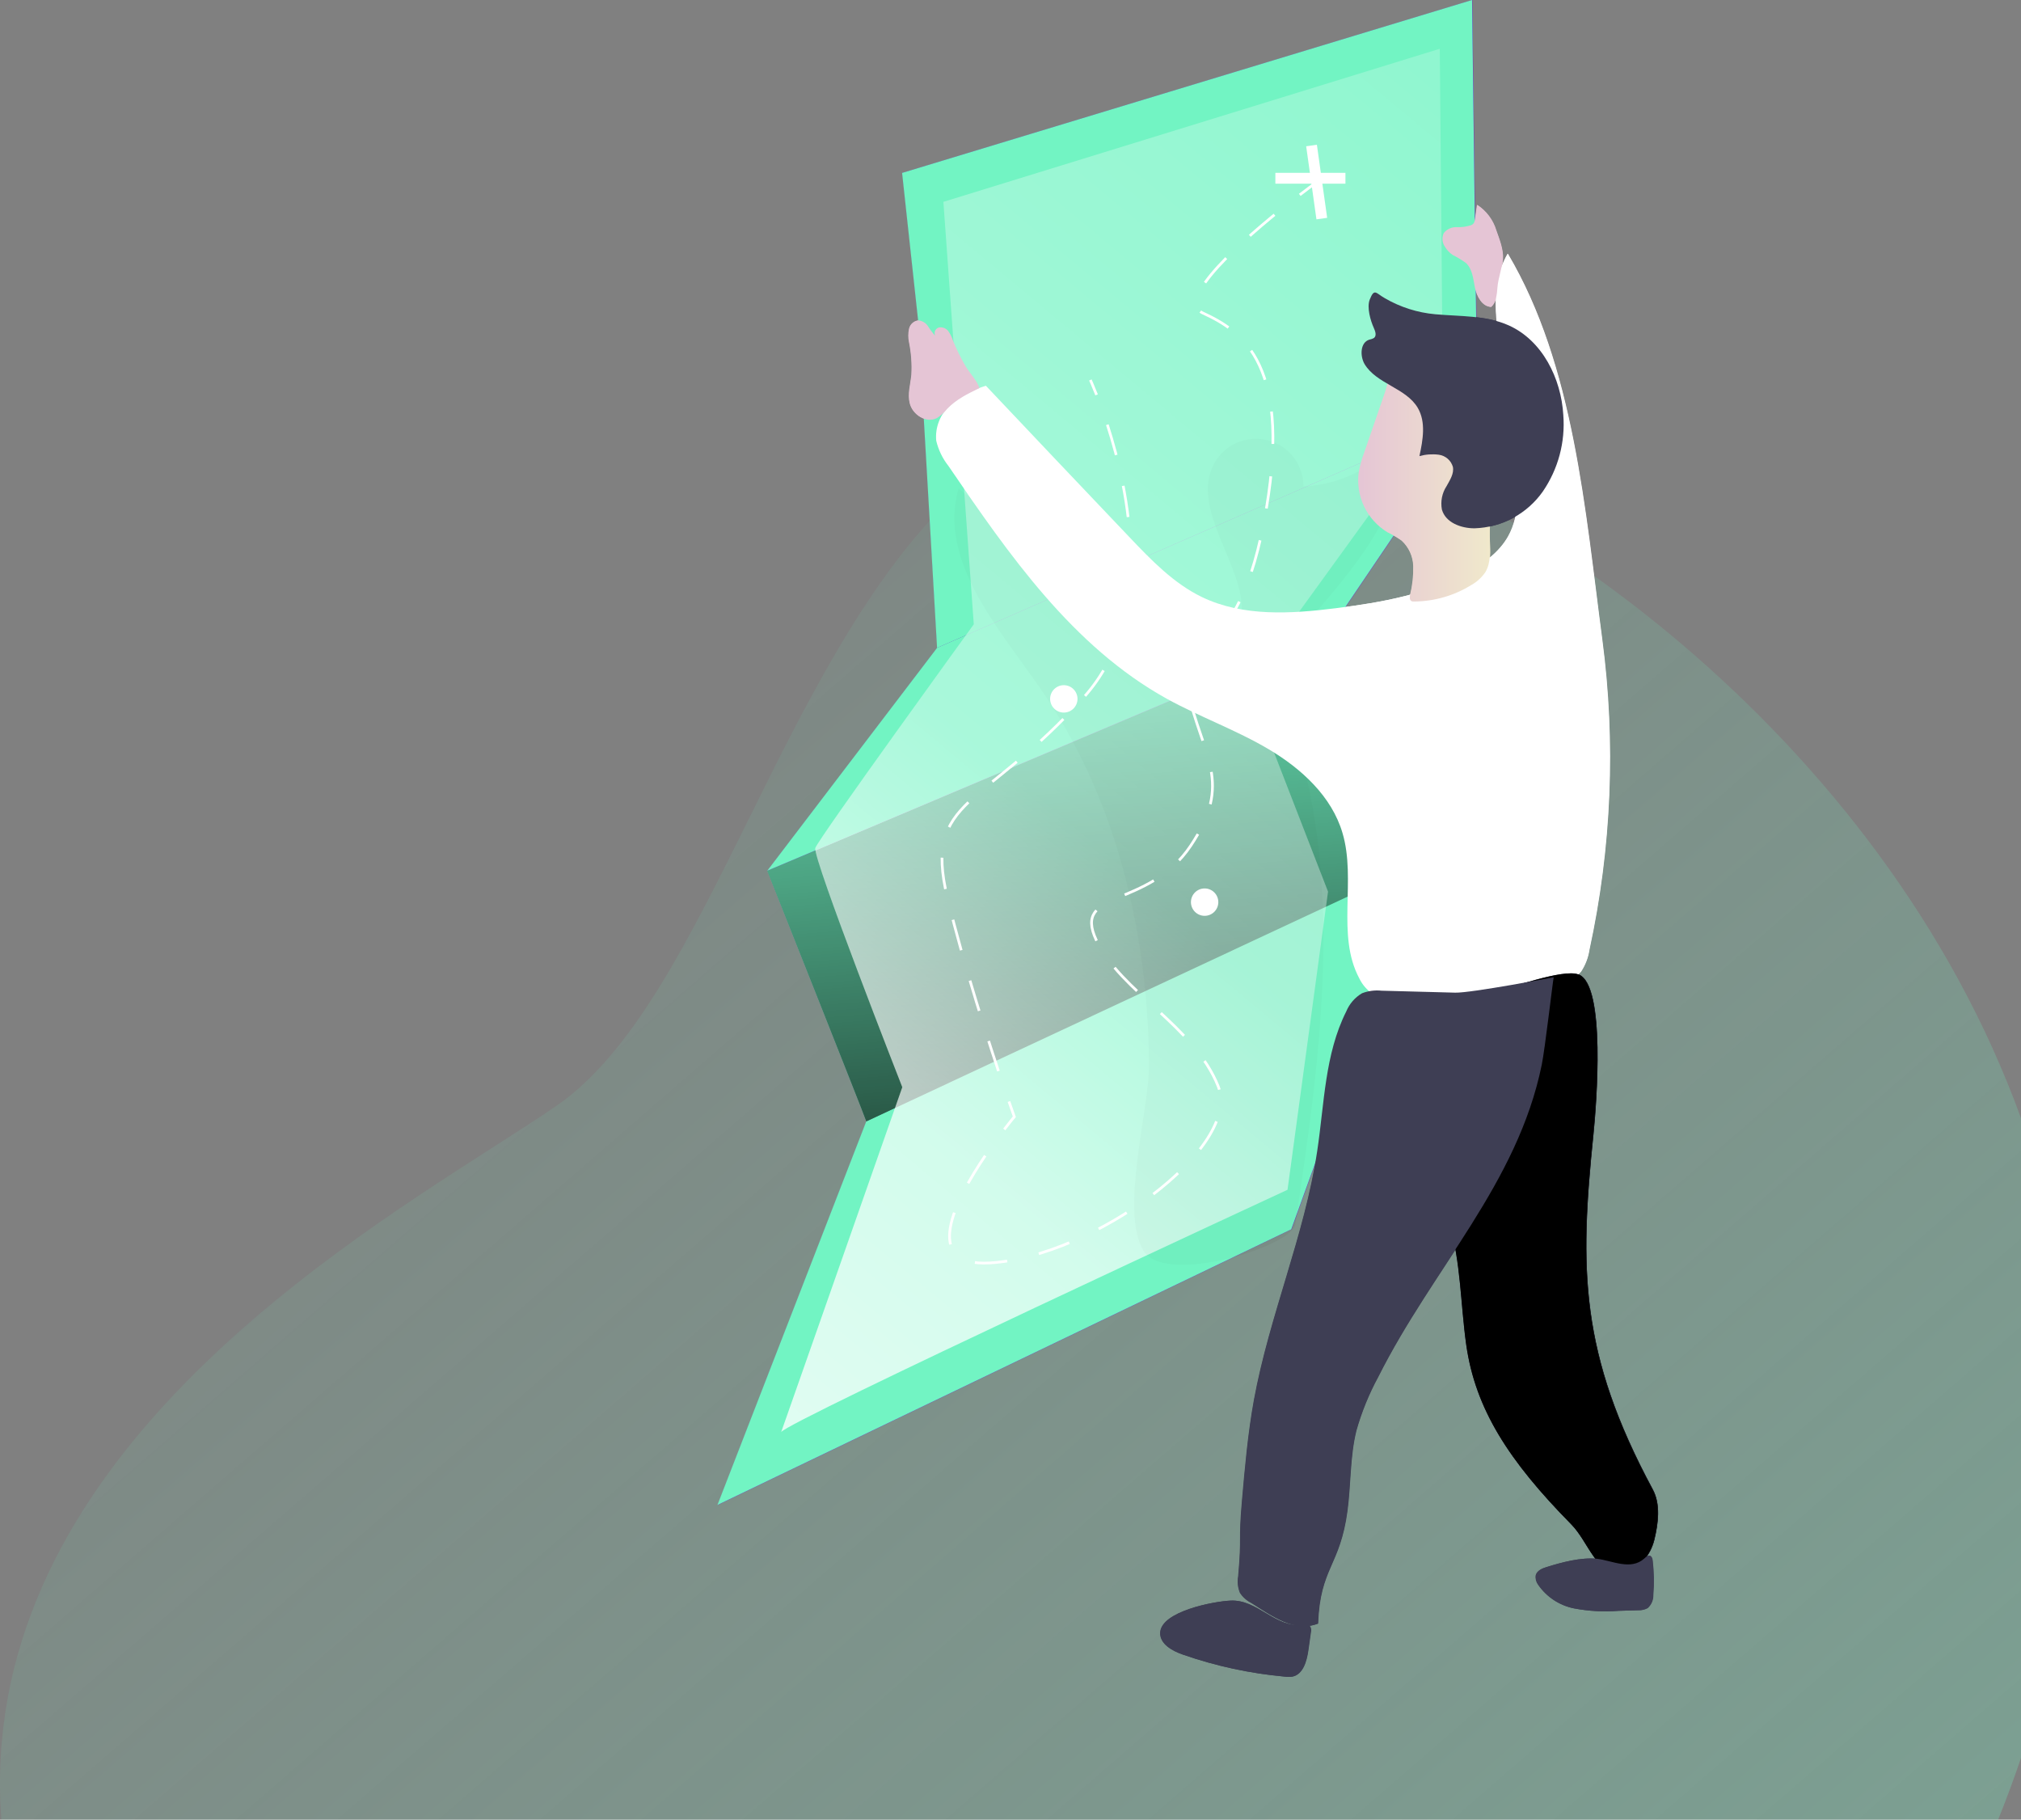 <svg width="431" height="388" viewBox="0 0 431 388" fill="none" xmlns="http://www.w3.org/2000/svg">
<rect x="0" y="0" width="431" height="388" fill="#808080" stroke="none"/>
<g clip-path="url(#clip0)">
<path opacity="0.5" fill-rule="evenodd" clip-rule="evenodd" d="M426.124 388H0.288C-5.104 315.237 66.483 269.387 105.376 244.476C110.429 241.24 114.929 238.357 118.638 235.815C134.893 224.671 146.947 200.336 159.767 174.454C183.385 126.772 209.603 73.841 269.483 88.481C322.129 101.384 401.252 156.29 431 238.43V374.854C429.524 379.202 427.901 383.585 426.124 388Z" fill="url(#paint0_linear)"/>
<path d="M184.82 239.079L153.07 320.899L275.44 262.129L304.06 183.109L184.82 239.079Z" fill="#6633CC"/>
<path d="M184.819 239.121C184.199 237.261 163.699 185.701 163.699 185.701L282.959 135.391L297.869 186.321L184.819 239.121Z" fill="#6633CC"/>
<path d="M184.819 239.121C184.199 237.261 163.699 185.701 163.699 185.701L282.959 135.391L297.869 186.321L184.819 239.121Z" fill="url(#paint1_linear)"/>
<path d="M199.909 138.14L163.699 185.66L282.969 135.35L315.149 87.83L199.909 138.14Z" fill="#6633CC"/>
<path d="M195.859 68.28L192.449 36.87L313.999 0L314.589 46.82L315.149 87.83L199.909 138.14L195.859 68.28Z" fill="#6633CC"/>
<path d="M195.859 68.28L192.449 36.87L313.999 0L314.589 46.82L315.149 87.83L199.909 138.14L195.859 68.28Z" fill="url(#paint2_linear)"/>
<path d="M201.259 43.04L207.739 133.12C207.739 133.12 174.599 178.83 173.939 180.82C173.279 182.81 192.489 231.82 192.489 231.82C192.489 231.82 165.979 307.37 166.649 305.38C167.319 303.39 274.649 253.69 274.649 253.69L283.289 190.12L266.059 145.72L307.809 88.06L307.119 10.4L201.259 43.04Z" fill="url(#paint3_linear)"/>
<path opacity="0.44" d="M221.602 146.309C212.602 133.419 200.192 119.309 204.492 104.179C221.956 118.026 241.656 128.791 262.742 136.009C270.872 125.889 253.002 110.649 258.882 99.089C259.919 97.059 261.61 95.437 263.682 94.486C265.755 93.535 268.087 93.31 270.302 93.848C272.518 94.385 274.488 95.654 275.894 97.448C277.3 99.243 278.06 101.459 278.052 103.739C282.327 103.511 286.497 102.335 290.26 100.296C294.024 98.257 297.287 95.406 299.812 91.949C300.342 109.439 286.752 123.639 275.202 136.789C273.692 138.509 272.132 140.399 271.912 142.669C271.732 144.549 272.502 146.379 273.212 148.139C287.512 183.429 282.032 223.229 276.322 260.879C276.322 265.479 248.532 274.369 243.912 266.649C238.822 258.129 245.252 236.449 245.132 226.649C244.802 198.339 238.012 169.709 221.602 146.309Z" fill="url(#paint4_linear)"/>
<path d="M210.321 82.25C207.57 83.076 205.017 84.457 202.821 86.31C201.732 87.247 200.883 88.431 200.345 89.764C199.808 91.097 199.597 92.539 199.731 93.97C200.196 95.936 201.087 97.776 202.341 99.36C215.231 118.28 228.851 137.89 248.881 148.98C255.981 152.9 263.701 155.64 270.671 159.78C277.641 163.92 284.081 169.83 286.371 177.61C289.371 187.67 285.001 199.34 289.951 208.61C290.593 209.951 291.58 211.096 292.811 211.93C294.341 212.714 296.032 213.131 297.751 213.15C309.641 214.15 322.111 214.91 333.021 210.07C334.643 209.469 336.085 208.464 337.211 207.15C338.13 205.742 338.733 204.153 338.981 202.49C343.699 180.759 344.623 158.376 341.711 136.33C338.061 108.86 335.711 77.93 321.581 54.1C317.241 61.52 319.431 70.83 320.921 79.3C322.031 85.66 322.671 92.09 323.311 98.52C323.851 103.89 324.311 109.66 321.671 114.37C319.831 117.64 316.671 119.99 313.421 121.82C304.791 126.64 294.821 128.45 285.011 129.68C275.401 130.89 265.181 131.52 256.441 127.33C250.371 124.41 245.591 119.43 240.951 114.55C230.601 103.69 220.601 93.12 210.321 82.25Z" fill="white"/>
<path d="M291.021 96.429C290.513 97.777 290.121 99.165 289.851 100.579C289.489 103.096 289.876 105.663 290.965 107.961C292.053 110.259 293.794 112.185 295.971 113.499C297.017 114.006 298.021 114.598 298.971 115.269C299.728 115.965 300.337 116.807 300.763 117.743C301.189 118.679 301.423 119.691 301.451 120.719C301.497 122.773 301.271 124.824 300.781 126.819C300.681 127.319 300.661 127.989 301.131 128.199C301.275 128.249 301.428 128.269 301.581 128.259C305.942 128.24 310.211 127.008 313.911 124.699C315.086 124.034 316.092 123.106 316.851 121.989C318.021 119.989 317.851 117.589 317.741 115.309C317.561 109.309 318.591 103.309 318.211 97.309C317.831 91.309 315.681 84.989 310.701 81.629C308.552 80.227 306.073 79.41 303.511 79.259C301.781 79.129 298.201 78.939 296.791 80.169C296.021 80.849 295.791 82.619 295.461 83.549C294.941 85.049 294.424 86.549 293.911 88.049L291.021 96.429Z" fill="url(#paint5_linear)"/>
<path d="M306.172 67.009C311.462 67.489 316.992 67.209 321.842 69.389C328.992 72.609 333.002 80.669 333.462 88.489C333.913 94.261 332.374 100.014 329.102 104.79C327.447 107.145 325.266 109.082 322.731 110.446C320.197 111.811 317.379 112.565 314.502 112.65C311.642 112.65 308.352 111.44 307.572 108.65C307.246 106.917 307.605 105.125 308.572 103.65C309.282 102.36 310.202 100.98 309.912 99.539C309.715 98.865 309.327 98.263 308.794 97.805C308.262 97.347 307.608 97.053 306.912 96.959C305.53 96.782 304.126 96.88 302.782 97.249C303.522 93.819 304.202 90.009 302.432 86.979C299.922 82.699 293.622 81.879 291.072 77.619C290.072 75.869 290.162 73.039 292.072 72.429C292.443 72.365 292.799 72.233 293.122 72.039C293.702 71.519 293.352 70.589 293.032 69.879C292.352 68.369 291.522 65.559 292.182 63.879C293.182 61.369 293.482 62.509 295.392 63.579C298.69 65.5 302.37 66.671 306.172 67.009Z" fill="#3E3E54"/>
<path d="M203.289 72.58C203.067 71.864 202.729 71.188 202.289 70.58C202.055 70.286 201.745 70.061 201.393 69.929C201.04 69.797 200.659 69.763 200.289 69.83C200.111 69.882 199.947 69.972 199.808 70.095C199.669 70.218 199.56 70.37 199.487 70.54C199.414 70.71 199.38 70.895 199.388 71.08C199.395 71.265 199.443 71.446 199.529 71.61C198.963 70.99 198.455 70.321 198.009 69.61C197.787 69.246 197.482 68.939 197.118 68.715C196.755 68.491 196.344 68.356 195.919 68.32C195.438 68.371 194.986 68.572 194.627 68.895C194.267 69.219 194.02 69.648 193.919 70.12C193.714 71.066 193.714 72.045 193.919 72.99C194.384 75.272 194.552 77.605 194.419 79.93C194.219 81.93 193.569 84.02 194.069 85.99C194.669 88.44 197.579 90.29 199.839 89.17C200.693 88.638 201.448 87.962 202.069 87.17C204.069 85.09 206.419 83.99 208.949 82.74C208.429 81.15 206.829 79.52 205.949 78.01C204.933 76.267 204.044 74.452 203.289 72.58Z" fill="url(#paint6_linear)"/>
<path d="M319.122 49.12C318.449 46.886 317.007 44.962 315.052 43.69L314.602 46.819C314.584 47.108 314.491 47.388 314.332 47.63C314.195 47.8 314.016 47.931 313.812 48.01C312.814 48.341 311.762 48.483 310.712 48.429C310.189 48.411 309.668 48.515 309.192 48.734C308.716 48.953 308.298 49.28 307.972 49.69C307.75 50.158 307.657 50.678 307.703 51.195C307.749 51.712 307.931 52.207 308.232 52.63C308.647 53.324 309.21 53.919 309.882 54.37C310.863 54.86 311.803 55.428 312.692 56.069C314.102 57.37 314.242 59.489 314.622 61.359C315.002 63.23 316.132 65.359 318.042 65.439C319.132 64.439 319.302 62.83 319.412 61.359C319.562 59.27 320.412 57.27 320.542 55.219C320.672 53.169 319.752 50.929 319.122 49.12Z" fill="url(#paint7_linear)"/>
<path d="M352.489 317.59C354.189 320.75 353.669 324.79 352.829 328.29C351.989 331.79 349.239 335.1 345.659 335.34C340.399 335.69 338.839 328.77 335.139 325.02C321.799 311.48 314.699 300.42 312.759 286.76C311.539 278.09 311.619 269.18 309.139 260.76C307.209 254.23 303.779 248.24 301.789 241.76C299.059 232.88 299.109 223.43 299.169 214.14C305.569 213.473 311.942 212.583 318.289 211.47C322.019 210.83 333.389 206.47 336.719 207.79C342.509 210.17 340.489 235.42 339.829 241.9C336.889 270.58 336.889 288.6 352.489 317.59Z" fill="#3E3E54"/>
<path d="M352.489 317.59C354.189 320.75 353.669 324.79 352.829 328.29C351.989 331.79 349.239 335.1 345.659 335.34C340.399 335.69 338.839 328.77 335.139 325.02C321.799 311.48 314.699 300.42 312.759 286.76C311.539 278.09 311.619 269.18 309.139 260.76C307.209 254.23 303.779 248.24 301.789 241.76C299.059 232.88 299.109 223.43 299.169 214.14C305.569 213.473 311.942 212.583 318.289 211.47C322.019 210.83 333.389 206.47 336.719 207.79C342.509 210.17 340.489 235.42 339.829 241.9C336.889 270.58 336.889 288.6 352.489 317.59Z" fill="url(#paint8_linear)"/>
<path d="M281.111 346.191C281.551 334.191 285.821 333.991 287.391 322.041C288.131 316.381 287.911 310.571 289.281 305.041C290.415 301.046 291.988 297.189 293.971 293.541C305.621 270.351 323.681 252.441 328.871 227.011C329.551 223.671 331.191 209.471 331.411 208.381C331.411 208.381 313.781 211.751 310.411 211.661L294.701 211.241C293.287 211.092 291.858 211.281 290.531 211.791C289.02 212.685 287.84 214.047 287.171 215.671C282.591 224.771 282.501 235.351 280.981 245.421C278.261 263.511 270.751 280.571 267.461 298.571C266.171 305.691 265.541 312.911 264.911 320.111C264.131 329.111 264.911 327.111 264.111 336.111C263.897 337.3 264.029 338.525 264.491 339.641C265.09 340.552 265.917 341.29 266.891 341.781C271.391 344.631 276.151 348.121 281.111 346.191Z" fill="#3E3E54"/>
<path d="M247.471 348.119C247.371 350.539 250.031 352.019 252.321 352.809C259.343 355.252 266.637 356.827 274.041 357.499C274.572 357.574 275.111 357.574 275.642 357.499C277.932 357.029 278.711 354.199 279.041 351.879L279.581 348.029C279.644 347.804 279.656 347.568 279.616 347.338C279.576 347.108 279.486 346.89 279.351 346.699C279.001 346.339 278.411 346.419 277.901 346.479C271.901 347.179 268.221 340.949 262.381 341.299C258.911 341.459 247.681 343.569 247.471 348.119Z" fill="#3E3E54"/>
<path d="M329.92 334.121C328.92 334.421 327.82 334.901 327.56 335.901C327.465 336.609 327.648 337.325 328.07 337.901C329.877 340.529 332.641 342.346 335.77 342.961C338.874 343.546 342.041 343.718 345.19 343.471L349.4 343.341C350.095 343.376 350.787 343.22 351.4 342.891C351.788 342.543 352.096 342.116 352.303 341.637C352.511 341.159 352.612 340.642 352.6 340.121C352.801 337.669 352.758 335.204 352.47 332.761C352.42 332.381 352.32 331.941 351.97 331.761C351.62 331.581 351.09 331.991 350.74 332.311C347.85 334.921 343.87 332.751 340.63 332.371C337.18 332.031 333.15 333.121 329.92 334.121Z" fill="#3E3E54"/>
<path d="M232.602 81.019C232.602 81.019 233.132 82.169 233.932 84.2" stroke="white" stroke-width="0.58" stroke-miterlimit="10"/>
<path d="M236.22 90.551C240.82 104.731 246.5 131.551 231.32 148.551C209.9 172.551 196.91 169.971 202.11 191.391C205.69 206.161 211.11 222.791 214.11 231.691" stroke="white" stroke-width="0.58" stroke-miterlimit="10" stroke-dasharray="6.74 6.74"/>
<path d="M215.242 234.869C215.962 236.939 216.392 238.129 216.392 238.129C216.392 238.129 215.532 239.129 214.242 240.829" stroke="white" stroke-width="0.58" stroke-miterlimit="10"/>
<path d="M210.179 246.43C203.729 255.95 196.449 270.16 211.179 269.29C233.249 267.99 265.059 244.62 259.869 231.64C254.679 218.66 239.089 211.51 233.869 200.47C228.649 189.43 244.869 193.98 253.989 180.35C263.109 166.72 256.589 161.52 253.339 147.24C250.089 132.96 263.079 145.24 269.579 111.53C276.079 77.82 265.029 70.629 256.579 66.74C250.409 63.889 265.769 50.62 274.469 43.69" stroke="white" stroke-width="0.58" stroke-miterlimit="10" stroke-dasharray="6.92 6.92"/>
<path d="M277.262 41.551C278.952 40.251 280.012 39.471 280.012 39.471" stroke="white" stroke-width="0.58" stroke-miterlimit="10"/>
<path d="M279.77 31.029L281.96 46.609" stroke="white" stroke-width="2.31" stroke-miterlimit="10"/>
<path d="M272.059 38.01H286.999" stroke="white" stroke-width="2.31" stroke-miterlimit="10"/>
<path d="M256.971 195.279C258.584 195.279 259.891 193.972 259.891 192.359C259.891 190.746 258.584 189.439 256.971 189.439C255.358 189.439 254.051 190.746 254.051 192.359C254.051 193.972 255.358 195.279 256.971 195.279Z" fill="white"/>
<path d="M226.94 151.94C228.553 151.94 229.86 150.633 229.86 149.02C229.86 147.407 228.553 146.1 226.94 146.1C225.327 146.1 224.02 147.407 224.02 149.02C224.02 150.633 225.327 151.94 226.94 151.94Z" fill="white"/>
<path d="M184.75 239.079L153 320.899L275.37 262.129L303.99 183.109L184.75 239.079Z" fill="#72F4C3"/>
<path d="M184.749 239.121C184.129 237.261 163.629 185.701 163.629 185.701L282.889 135.391L297.799 186.321L184.749 239.121Z" fill="#72F4C3"/>
<path d="M184.749 239.121C184.129 237.261 163.629 185.701 163.629 185.701L282.889 135.391L297.799 186.321L184.749 239.121Z" fill="url(#paint9_linear)"/>
<path d="M199.839 138.14L163.629 185.66L282.899 135.35L315.079 87.83L199.839 138.14Z" fill="#72F4C3"/>
<path d="M195.789 68.28L192.379 36.87L313.929 0L314.519 46.82L315.079 87.83L199.839 138.14L195.789 68.28Z" fill="#72F4C3"/>
<path d="M195.789 68.28L192.379 36.87L313.929 0L314.519 46.82L315.079 87.83L199.839 138.14L195.789 68.28Z" fill="url(#paint10_linear)"/>
<path d="M201.189 43.04L207.669 133.12C207.669 133.12 174.529 178.83 173.869 180.82C173.209 182.81 192.419 231.82 192.419 231.82C192.419 231.82 165.909 307.37 166.579 305.38C167.249 303.39 274.579 253.69 274.579 253.69L283.219 190.12L265.989 145.72L307.739 88.06L307.049 10.4L201.189 43.04Z" fill="url(#paint11_linear)"/>
<path opacity="0.44" d="M221.528 146.309C212.528 133.419 200.118 119.309 204.418 104.179C221.882 118.026 241.581 128.791 262.668 136.009C270.798 125.889 252.928 110.649 258.808 99.089C259.845 97.059 261.536 95.437 263.608 94.486C265.68 93.535 268.012 93.31 270.228 93.848C272.444 94.385 274.414 95.654 275.82 97.448C277.226 99.243 277.986 101.459 277.978 103.739C282.252 103.511 286.423 102.335 290.186 100.296C293.95 98.257 297.213 95.406 299.738 91.949C300.268 109.439 286.678 123.639 275.128 136.789C273.618 138.509 272.058 140.399 271.838 142.669C271.658 144.549 272.428 146.379 273.138 148.139C287.438 183.429 281.958 223.229 276.248 260.879C276.248 265.479 248.458 274.369 243.838 266.649C238.748 258.129 245.178 236.449 245.058 226.649C244.728 198.339 237.938 169.709 221.528 146.309Z" fill="url(#paint12_linear)"/>
<path d="M210.25 82.25C207.499 83.076 204.946 84.457 202.75 86.31C201.661 87.247 200.812 88.431 200.275 89.764C199.737 91.097 199.526 92.539 199.66 93.97C200.125 95.936 201.016 97.776 202.27 99.36C215.16 118.28 228.78 137.89 248.81 148.98C255.91 152.9 263.63 155.64 270.6 159.78C277.57 163.92 284.01 169.83 286.3 177.61C289.3 187.67 284.93 199.34 289.88 208.61C290.523 209.95 291.51 211.096 292.74 211.93C294.27 212.713 295.961 213.131 297.68 213.15C309.57 214.15 322.04 214.91 332.95 210.07C334.573 209.469 336.015 208.463 337.14 207.15C338.059 205.742 338.663 204.152 338.91 202.49C343.629 180.759 344.552 158.375 341.64 136.33C337.99 108.86 335.64 77.93 321.51 54.1C317.17 61.52 319.36 70.83 320.85 79.3C321.96 85.66 322.6 92.09 323.24 98.52C323.78 103.89 324.24 109.66 321.6 114.37C319.76 117.64 316.6 119.99 313.35 121.82C304.72 126.64 294.75 128.45 284.94 129.68C275.33 130.89 265.11 131.52 256.37 127.33C250.3 124.41 245.52 119.43 240.88 114.55C230.53 103.69 220.53 93.12 210.25 82.25Z" fill="white"/>
<path d="M290.95 96.429C290.442 97.776 290.051 99.165 289.78 100.579C289.418 103.096 289.806 105.663 290.894 107.961C291.983 110.259 293.724 112.185 295.9 113.499C296.947 114.007 297.95 114.599 298.9 115.269C299.657 115.966 300.267 116.807 300.693 117.743C301.118 118.679 301.352 119.691 301.38 120.719C301.426 122.773 301.201 124.824 300.71 126.819C300.61 127.319 300.59 127.989 301.06 128.199C301.205 128.249 301.358 128.27 301.51 128.259C305.871 128.241 310.141 127.008 313.84 124.699C315.015 124.034 316.021 123.106 316.78 121.989C317.95 119.989 317.78 117.589 317.67 115.309C317.49 109.309 318.52 103.309 318.14 97.309C317.76 91.309 315.61 84.989 310.63 81.629C308.481 80.227 306.002 79.41 303.44 79.259C301.71 79.129 298.13 78.939 296.72 80.169C295.95 80.849 295.72 82.619 295.39 83.549C294.87 85.049 294.354 86.549 293.84 88.049L290.95 96.429Z" fill="url(#paint13_linear)"/>
<path d="M306.101 67.009C311.391 67.489 316.921 67.209 321.771 69.389C328.921 72.609 332.931 80.669 333.391 88.489C333.842 94.261 332.303 100.013 329.031 104.789C327.376 107.145 325.195 109.081 322.661 110.446C320.126 111.81 317.308 112.565 314.431 112.649C311.571 112.649 308.281 111.439 307.501 108.649C307.176 106.916 307.534 105.124 308.501 103.649C309.211 102.359 310.131 100.979 309.841 99.539C309.644 98.865 309.256 98.263 308.724 97.805C308.191 97.347 307.537 97.053 306.841 96.959C305.459 96.782 304.055 96.88 302.711 97.249C303.451 93.819 304.131 90.009 302.361 86.979C299.851 82.699 293.551 81.879 291.001 77.619C290.001 75.869 290.091 73.039 292.001 72.429C292.372 72.365 292.728 72.233 293.051 72.039C293.631 71.519 293.281 70.589 292.961 69.879C292.281 68.369 291.451 65.559 292.111 63.879C293.111 61.369 293.411 62.509 295.321 63.579C298.619 65.5 302.3 66.671 306.101 67.009V67.009Z" fill="#3E3E54"/>
<path d="M203.219 72.58C202.997 71.864 202.659 71.188 202.219 70.58C201.985 70.286 201.675 70.061 201.323 69.929C200.97 69.797 200.589 69.763 200.219 69.83C200.041 69.882 199.877 69.972 199.738 70.095C199.599 70.218 199.49 70.37 199.417 70.54C199.344 70.71 199.31 70.895 199.318 71.08C199.325 71.265 199.373 71.446 199.459 71.61C198.893 70.99 198.385 70.321 197.939 69.61C197.717 69.246 197.412 68.939 197.048 68.715C196.685 68.491 196.274 68.356 195.849 68.32C195.368 68.371 194.916 68.572 194.557 68.896C194.197 69.219 193.95 69.648 193.849 70.12C193.644 71.066 193.644 72.045 193.849 72.99C194.314 75.272 194.482 77.605 194.349 79.93C194.149 81.93 193.499 84.02 193.999 85.99C194.599 88.44 197.509 90.29 199.769 89.17C200.623 88.638 201.378 87.962 201.999 87.17C203.999 85.09 206.349 83.99 208.879 82.74C208.359 81.15 206.759 79.52 205.879 78.01C204.863 76.267 203.974 74.452 203.219 72.58V72.58Z" fill="url(#paint14_linear)"/>
<path d="M319.051 49.12C318.378 46.886 316.936 44.962 314.981 43.69L314.531 46.819C314.513 47.108 314.42 47.388 314.261 47.63C314.125 47.8 313.945 47.931 313.741 48.01C312.743 48.341 311.692 48.483 310.641 48.429C310.118 48.411 309.597 48.515 309.121 48.734C308.646 48.953 308.228 49.28 307.901 49.69C307.68 50.158 307.587 50.678 307.632 51.195C307.678 51.711 307.861 52.207 308.161 52.63C308.576 53.324 309.14 53.918 309.811 54.37C310.792 54.86 311.732 55.428 312.621 56.069C314.031 57.37 314.171 59.489 314.551 61.359C314.931 63.23 316.061 65.359 317.971 65.439C319.061 64.439 319.231 62.83 319.341 61.359C319.491 59.27 320.341 57.27 320.471 55.219C320.601 53.169 319.681 50.929 319.051 49.12Z" fill="url(#paint15_linear)"/>
<path d="M352.419 317.59C354.119 320.75 353.599 324.79 352.759 328.29C351.919 331.79 349.169 335.1 345.589 335.34C340.329 335.69 338.769 328.77 335.069 325.02C321.729 311.48 314.629 300.42 312.689 286.76C311.469 278.09 311.549 269.18 309.069 260.76C307.139 254.23 303.709 248.24 301.719 241.76C298.989 232.88 299.039 223.43 299.099 214.14C305.499 213.474 311.872 212.584 318.219 211.47C321.949 210.83 333.319 206.47 336.649 207.79C342.439 210.17 340.419 235.42 339.759 241.9C336.819 270.58 336.819 288.6 352.419 317.59Z" fill="#3E3E54"/>
<path d="M352.419 317.59C354.119 320.75 353.599 324.79 352.759 328.29C351.919 331.79 349.169 335.1 345.589 335.34C340.329 335.69 338.769 328.77 335.069 325.02C321.729 311.48 314.629 300.42 312.689 286.76C311.469 278.09 311.549 269.18 309.069 260.76C307.139 254.23 303.709 248.24 301.719 241.76C298.989 232.88 299.039 223.43 299.099 214.14C305.499 213.474 311.872 212.584 318.219 211.47C321.949 210.83 333.319 206.47 336.649 207.79C342.439 210.17 340.419 235.42 339.759 241.9C336.819 270.58 336.819 288.6 352.419 317.59Z" fill="url(#paint16_linear)"/>
<path d="M281.041 346.191C281.481 334.191 285.751 333.991 287.321 322.041C288.061 316.381 287.841 310.571 289.211 305.041C290.345 301.046 291.918 297.189 293.901 293.541C305.551 270.351 323.611 252.441 328.801 227.011C329.481 223.671 331.121 209.471 331.341 208.381C331.341 208.381 313.711 211.751 310.341 211.661L294.631 211.241C293.217 211.092 291.788 211.281 290.461 211.791C288.95 212.685 287.771 214.047 287.101 215.671C282.521 224.771 282.431 235.351 280.911 245.421C278.191 263.511 270.681 280.571 267.391 298.571C266.101 305.691 265.471 312.911 264.841 320.111C264.061 329.111 264.841 327.111 264.041 336.111C263.827 337.3 263.959 338.525 264.421 339.641C265.02 340.552 265.848 341.29 266.821 341.781C271.321 344.631 276.081 348.121 281.041 346.191Z" fill="#3E3E54"/>
<path d="M247.401 348.119C247.301 350.539 249.961 352.019 252.251 352.809C259.273 355.253 266.567 356.828 273.971 357.499C274.502 357.574 275.04 357.574 275.571 357.499C277.861 357.029 278.641 354.199 278.971 351.879L279.511 348.029C279.574 347.805 279.586 347.568 279.546 347.338C279.507 347.108 279.416 346.89 279.281 346.699C278.931 346.339 278.341 346.419 277.831 346.479C271.831 347.179 268.151 340.949 262.311 341.299C258.841 341.459 247.611 343.569 247.401 348.119Z" fill="#3E3E54"/>
<path d="M329.849 334.121C328.849 334.421 327.749 334.901 327.489 335.901C327.394 336.608 327.577 337.325 327.999 337.901C329.806 340.529 332.57 342.345 335.699 342.961C338.803 343.546 341.971 343.718 345.119 343.471L349.329 343.341C350.025 343.376 350.716 343.22 351.329 342.891C351.718 342.543 352.026 342.115 352.233 341.637C352.44 341.159 352.541 340.642 352.529 340.121C352.731 337.669 352.687 335.204 352.399 332.761C352.349 332.381 352.249 331.941 351.899 331.761C351.549 331.581 351.019 331.991 350.669 332.311C347.779 334.921 343.799 332.751 340.559 332.371C337.109 332.031 333.079 333.121 329.849 334.121Z" fill="#3E3E54"/>
<path d="M232.531 81.019C232.531 81.019 233.061 82.169 233.861 84.2" stroke="white" stroke-width="0.58" stroke-miterlimit="10"/>
<path d="M236.15 90.551C240.75 104.731 246.43 131.551 231.25 148.551C209.83 172.551 196.84 169.971 202.04 191.391C205.62 206.161 211.04 222.791 214.04 231.691" stroke="white" stroke-width="0.58" stroke-miterlimit="10" stroke-dasharray="6.74 6.74"/>
<path d="M215.168 234.869C215.888 236.939 216.318 238.129 216.318 238.129C216.318 238.129 215.458 239.129 214.168 240.829" stroke="white" stroke-width="0.58" stroke-miterlimit="10"/>
<path d="M210.109 246.429C203.659 255.949 196.379 270.159 211.109 269.289C233.179 267.989 264.989 244.619 259.799 231.639C254.609 218.659 239.019 211.509 233.799 200.469C228.579 189.429 244.799 193.979 253.919 180.349C263.039 166.719 256.519 161.519 253.269 147.239C250.019 132.959 263.009 145.239 269.509 111.529C276.009 77.82 264.959 70.629 256.509 66.74C250.339 63.889 265.699 50.62 274.399 43.69" stroke="white" stroke-width="0.58" stroke-miterlimit="10" stroke-dasharray="6.92 6.92"/>
<path d="M277.191 41.551C278.881 40.251 279.941 39.471 279.941 39.471" stroke="white" stroke-width="0.58" stroke-miterlimit="10"/>
<path d="M279.699 31.029L281.889 46.609" stroke="white" stroke-width="2.31" stroke-miterlimit="10"/>
<path d="M271.988 38.01H286.928" stroke="white" stroke-width="2.31" stroke-miterlimit="10"/>
<path d="M256.9 195.279C258.513 195.279 259.82 193.972 259.82 192.359C259.82 190.747 258.513 189.439 256.9 189.439C255.288 189.439 253.98 190.747 253.98 192.359C253.98 193.972 255.288 195.279 256.9 195.279Z" fill="white"/>
<path d="M226.869 151.94C228.482 151.94 229.789 150.632 229.789 149.02C229.789 147.407 228.482 146.1 226.869 146.1C225.257 146.1 223.949 147.407 223.949 149.02C223.949 150.632 225.257 151.94 226.869 151.94Z" fill="white"/>
</g>
<defs>
<linearGradient id="paint0_linear" x1="107.5" y1="15" x2="426.858" y2="383.393" gradientUnits="userSpaceOnUse">
<stop stop-color="#72F4C3" stop-opacity="0"/>
<stop offset="1" stop-color="#72F4C3" stop-opacity="0.54"/>
</linearGradient>
<linearGradient id="paint1_linear" x1="226.069" y1="126.301" x2="239.709" y2="298.991" gradientUnits="userSpaceOnUse">
<stop stop-opacity="0"/>
<stop offset="0.99"/>
</linearGradient>
<linearGradient id="paint2_linear" x1="17109.1" y1="4653.94" x2="25551.2" y2="33855.6" gradientUnits="userSpaceOnUse">
<stop stop-opacity="0"/>
<stop offset="0.99"/>
</linearGradient>
<linearGradient id="paint3_linear" x1="475.139" y1="-136.51" x2="36.269" y2="390.65" gradientUnits="userSpaceOnUse">
<stop offset="0.02" stop-color="white" stop-opacity="0"/>
<stop offset="0.58" stop-color="white" stop-opacity="0.39"/>
<stop offset="0.68" stop-color="white" stop-opacity="0.68"/>
<stop offset="1" stop-color="white"/>
</linearGradient>
<linearGradient id="paint4_linear" x1="-6140.72" y1="15663.5" x2="61470.3" y2="29723.4" gradientUnits="userSpaceOnUse">
<stop stop-opacity="0"/>
<stop offset="0.99"/>
</linearGradient>
<linearGradient id="paint5_linear" x1="289.701" y1="103.719" x2="318.291" y2="103.719" gradientUnits="userSpaceOnUse">
<stop stop-color="#E5C5D5"/>
<stop offset="0.42" stop-color="#EAD4D1"/>
<stop offset="1" stop-color="#F0E9CB"/>
</linearGradient>
<linearGradient id="paint6_linear" x1="2002.59" y1="1927.28" x2="2233.68" y2="1927.28" gradientUnits="userSpaceOnUse">
<stop stop-color="#E5C5D5"/>
<stop offset="0.42" stop-color="#EAD4D1"/>
<stop offset="1" stop-color="#F0E9CB"/>
</linearGradient>
<linearGradient id="paint7_linear" x1="3305.45" y1="1423.73" x2="3471.12" y2="1423.73" gradientUnits="userSpaceOnUse">
<stop stop-color="#E5C5D5"/>
<stop offset="0.42" stop-color="#EAD4D1"/>
<stop offset="1" stop-color="#F0E9CB"/>
</linearGradient>
<linearGradient id="paint8_linear" x1="16581.8" y1="37220.1" x2="14046.3" y2="36920.1" gradientUnits="userSpaceOnUse">
<stop stop-opacity="0"/>
<stop offset="0.99"/>
</linearGradient>
<linearGradient id="paint9_linear" x1="225.999" y1="126.301" x2="239.639" y2="298.991" gradientUnits="userSpaceOnUse">
<stop stop-opacity="0"/>
<stop offset="0.99"/>
</linearGradient>
<linearGradient id="paint10_linear" x1="17109" y1="4653.94" x2="25551.1" y2="33855.6" gradientUnits="userSpaceOnUse">
<stop stop-opacity="0"/>
<stop offset="0.99"/>
</linearGradient>
<linearGradient id="paint11_linear" x1="475.069" y1="-136.51" x2="36.199" y2="390.65" gradientUnits="userSpaceOnUse">
<stop offset="0.02" stop-color="white" stop-opacity="0"/>
<stop offset="0.58" stop-color="white" stop-opacity="0.39"/>
<stop offset="0.68" stop-color="white" stop-opacity="0.68"/>
<stop offset="1" stop-color="white"/>
</linearGradient>
<linearGradient id="paint12_linear" x1="-6140.79" y1="15663.5" x2="61470.2" y2="29723.4" gradientUnits="userSpaceOnUse">
<stop stop-opacity="0"/>
<stop offset="0.99"/>
</linearGradient>
<linearGradient id="paint13_linear" x1="289.63" y1="103.719" x2="318.22" y2="103.719" gradientUnits="userSpaceOnUse">
<stop stop-color="#E5C5D5"/>
<stop offset="0.42" stop-color="#EAD4D1"/>
<stop offset="1" stop-color="#F0E9CB"/>
</linearGradient>
<linearGradient id="paint14_linear" x1="2002.52" y1="1927.28" x2="2233.61" y2="1927.28" gradientUnits="userSpaceOnUse">
<stop stop-color="#E5C5D5"/>
<stop offset="0.42" stop-color="#EAD4D1"/>
<stop offset="1" stop-color="#F0E9CB"/>
</linearGradient>
<linearGradient id="paint15_linear" x1="3305.37" y1="1423.73" x2="3471.04" y2="1423.73" gradientUnits="userSpaceOnUse">
<stop stop-color="#E5C5D5"/>
<stop offset="0.42" stop-color="#EAD4D1"/>
<stop offset="1" stop-color="#F0E9CB"/>
</linearGradient>
<linearGradient id="paint16_linear" x1="16581.7" y1="37220.1" x2="14046.2" y2="36920.1" gradientUnits="userSpaceOnUse">
<stop stop-opacity="0"/>
<stop offset="0.99"/>
</linearGradient>
<clipPath id="clip0">
<rect width="431" height="388" fill="white"/>
</clipPath>
</defs>
</svg>
